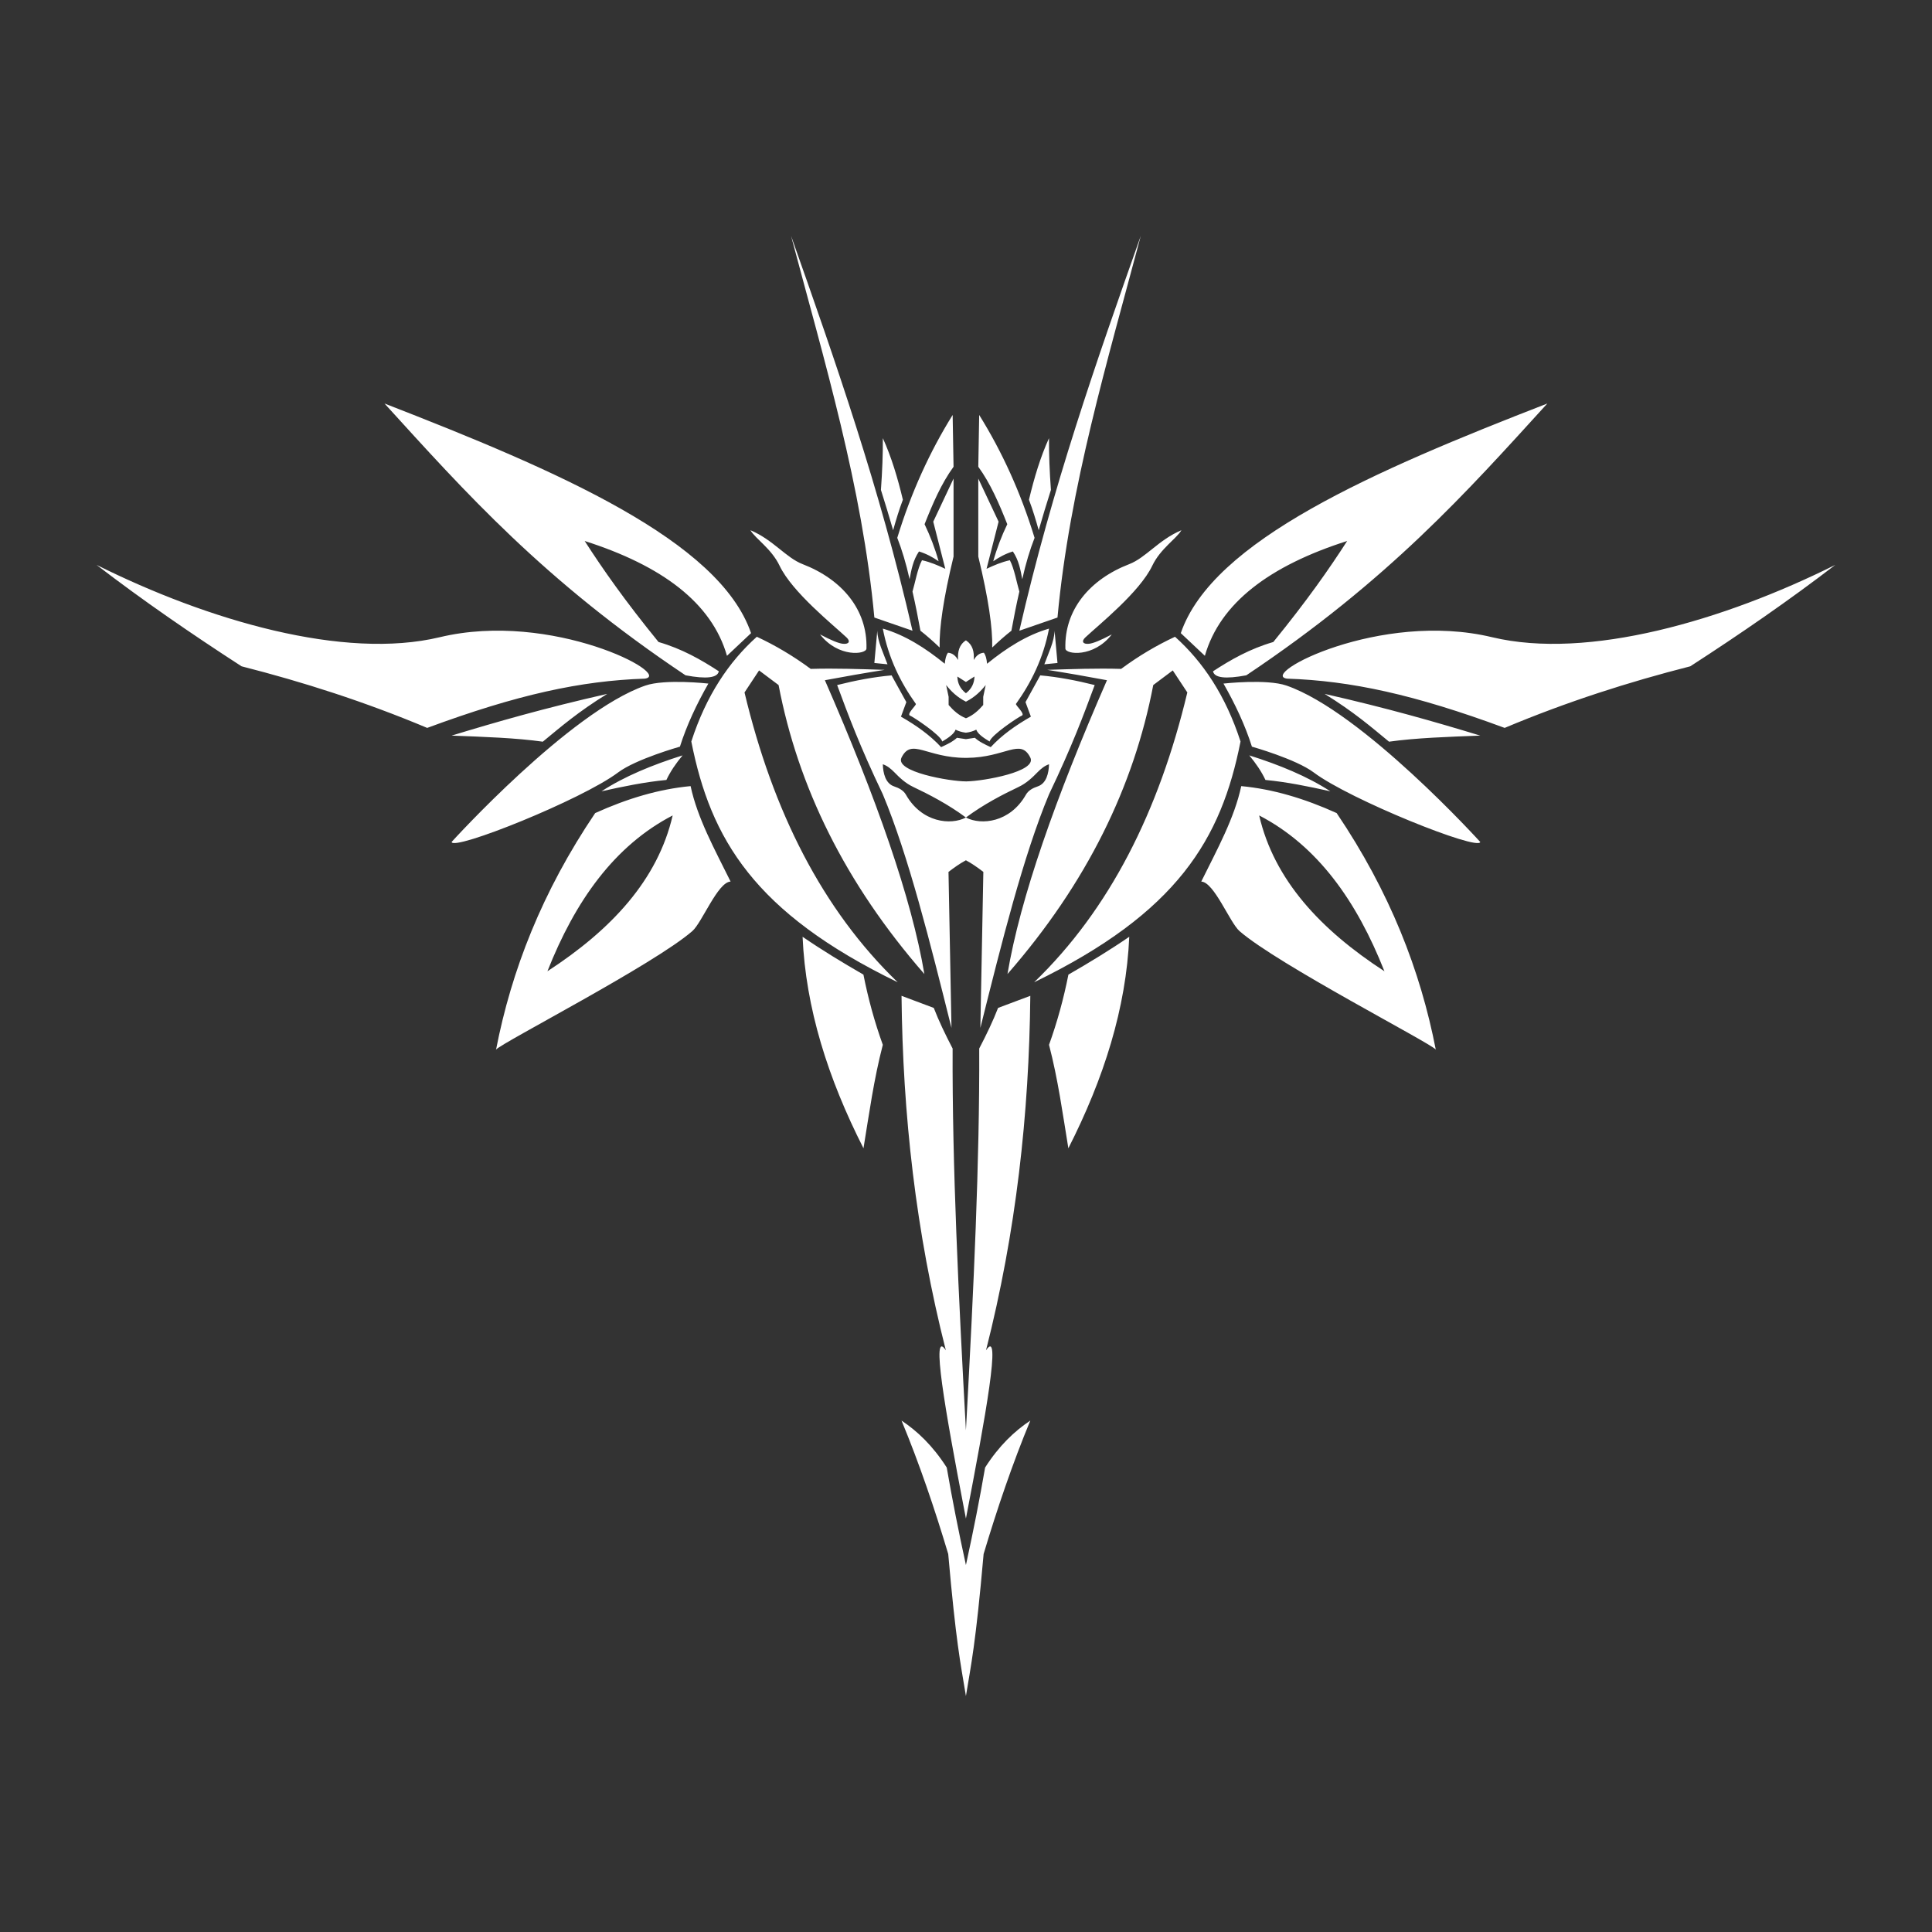 <?xml version="1.0" encoding="UTF-8" standalone="no"?>
<!DOCTYPE svg PUBLIC "-//W3C//DTD SVG 1.1//EN" "http://www.w3.org/Graphics/SVG/1.1/DTD/svg11.dtd">
<svg width="100%" height="100%" viewBox="0 0 1000 1000" version="1.1" xmlns="http://www.w3.org/2000/svg" xmlns:xlink="http://www.w3.org/1999/xlink" xml:space="preserve" xmlns:serif="http://www.serif.com/" style="fill-rule:evenodd;clip-rule:evenodd;stroke-linejoin:round;stroke-miterlimit:2;">
    <rect x="0" y="0" width="1000" height="1000" fill="#333333" stroke="none"/>
    <g transform="matrix(1.213,0,0,1.213,-103.928,-31.716)">
        <path d="M497.641,748.619C495.532,735.828 493.613,726.967 490.297,689.258C484.478,669.835 478.009,650.764 470.371,632.323C477.17,636.867 483.69,643.022 489.66,652.359C492.047,666.226 494.814,680.094 497.846,693.962L498.129,692.662C501.05,679.226 503.72,665.792 506.031,652.359C512.002,643.022 518.522,636.867 525.321,632.323C517.683,650.764 511.214,669.835 505.395,689.258C501.972,728.185 500.038,736.37 497.846,749.87L497.641,748.619ZM497.061,670.042C489.006,628.067 482.742,592.463 489.278,602.342C476.44,551.918 470.877,501.495 470.371,451.072L484.127,456.234C486.257,461.746 489.047,467.573 492.17,473.558C491.96,523.565 494.743,579.707 497.846,636.506L498.136,631.183C501.12,576.199 503.725,521.999 503.522,473.558C506.645,467.573 509.435,461.746 511.565,456.234L525.321,451.072C524.815,501.495 519.252,551.918 506.414,602.342C513.161,592.144 506.268,630.416 497.846,674.123L497.061,670.042ZM567.542,425.879C559.307,431.531 550.559,436.854 541.578,442.027C539.573,452.164 536.85,462.155 533.309,471.98C537.142,486.696 539.146,501.412 541.557,516.128C556.726,486.297 566.23,456.247 567.542,425.879ZM428.15,425.879C436.385,431.531 445.133,436.854 454.114,442.027C456.119,452.164 458.842,462.155 462.383,471.98C458.55,486.696 456.546,501.412 454.135,516.128C438.966,486.297 429.462,456.247 428.15,425.879ZM698.334,473.994L698.375,474.202C698.446,474.174 698.431,474.103 698.334,473.994C691.798,440.357 678.756,406.724 656.039,373.092C642.365,366.892 628.786,362.845 615.328,361.59C612.411,375.259 605.123,388.462 598.265,402.319C603.721,402.506 610.468,419.868 614.598,423.459C630.986,437.707 695.664,470.962 698.334,473.994ZM297.358,473.994L297.317,474.202C297.246,474.174 297.261,474.103 297.358,473.994C303.894,440.357 316.936,406.724 339.653,373.092C353.327,366.892 366.906,362.845 380.364,361.59C383.281,375.259 390.569,388.462 397.427,402.319C391.971,402.506 385.224,419.868 381.094,423.459C364.706,437.707 300.028,470.962 297.358,473.994ZM498.178,359.57C505.393,359.446 528.319,355.4 525.321,349.4C521.086,340.925 514.823,349.403 498.24,349.535L497.846,349.537C480.967,349.537 474.639,340.859 470.371,349.4C467.326,355.495 491.032,359.573 497.846,359.573L498.178,359.57ZM431.616,311.568C424.144,306.038 416.471,301.514 408.623,297.854C396.697,308.564 387.031,322.905 380.669,342.553C388.901,384.18 407.471,415.546 468.737,445.288C436.552,414.254 415.472,372.338 403.37,321.623L409.581,312.223L417.911,318.467C426.164,361.667 446.167,402.892 480.114,441.773C474.689,409.467 459.635,366.694 437.665,316.404C446.167,314.807 454.669,313.319 463.171,311.978C452.707,311.654 442.264,311.257 431.616,311.568ZM564.076,311.568C571.548,306.038 579.221,301.514 587.069,297.854C598.995,308.564 608.661,322.905 615.023,342.553C606.791,384.18 588.22,415.546 526.955,445.288C559.14,414.254 580.22,372.338 592.322,321.623L586.111,312.223L577.781,318.467C569.528,361.667 549.525,402.892 515.577,441.773C521.003,409.467 536.057,366.694 558.027,316.404C549.525,314.807 541.023,313.319 532.521,311.978C542.985,311.654 553.428,311.257 564.076,311.568ZM319.266,440.596C332.907,431.727 344.677,421.983 353.833,411.016C362.988,400.05 369.529,387.861 372.713,374.102C347.84,387.008 331.106,410.592 319.266,440.596ZM676.426,440.596C662.785,431.727 651.015,421.983 641.859,411.016C632.704,400.05 626.163,387.861 622.979,374.102C647.852,387.008 664.586,410.592 676.426,440.596ZM387.946,317.834C382.922,326.639 378.72,335.584 375.809,344.749C375.809,344.749 357.04,350.034 349.424,355.764C334.02,367.354 279.071,389.399 278.381,385.42C278.381,385.42 328.691,329.898 361.051,318.69C369.526,315.754 387.946,317.834 387.946,317.834ZM607.746,317.834C612.77,326.639 616.972,335.584 619.882,344.749C619.882,344.749 638.652,350.034 646.268,355.764C661.672,367.354 716.621,389.399 717.311,385.42C717.311,385.42 667.001,329.898 634.641,318.69C626.165,315.754 607.746,317.834 607.746,317.834ZM462.383,352.268C464.177,352.847 465.791,354.118 467.42,355.793C469.462,357.894 471.978,360.334 475.369,361.942C482.057,365.114 490.366,369.404 497.846,374.991C491.346,378.384 479.006,377.161 472.243,365.25C471.223,363.454 469.328,362.414 467.207,361.708C463.488,360.47 462.497,356.019 462.383,352.268ZM533.309,352.268C531.515,352.847 529.901,354.118 528.272,355.793C526.23,357.894 523.714,360.334 520.323,361.942C513.635,365.114 505.326,369.404 497.846,374.991C504.346,378.384 516.686,377.161 523.449,365.25C524.469,363.454 526.364,362.414 528.485,361.708C532.204,360.47 533.195,356.019 533.309,352.268ZM653.356,363.807C643.465,357.385 631.615,352.527 618.756,348.475C621.525,351.816 623.931,355.276 625.654,358.96C634.892,359.846 644.125,361.74 653.356,363.807ZM342.336,363.807C352.227,357.385 364.077,352.527 376.936,348.475C374.167,351.816 371.761,355.276 370.038,358.96C360.8,359.846 351.567,361.74 342.336,363.807ZM344.786,322.235C332.308,329.941 325.115,336.2 317.301,342.63C305.858,341.013 292.058,340.556 278.381,340.037C297.639,334.165 318.199,328.264 344.786,322.235ZM650.906,322.235C663.384,329.941 670.577,336.2 678.391,342.63C689.834,341.013 703.634,340.556 717.311,340.037C698.053,334.165 677.493,328.264 650.906,322.235ZM497.989,332.579C500.985,331.335 503.224,329.279 505.228,326.969L505.228,323.483L506.286,318.467C504.155,321.139 501.642,323.604 498.019,325.465L497.846,325.554C494.13,323.682 491.57,321.181 489.406,318.467L490.464,323.483L490.464,326.969C492.499,329.315 494.778,331.4 497.846,332.638L497.989,332.579ZM126.89,267.198C174.521,290.938 232.408,307.854 273.336,298.049C321.266,286.567 373.233,314.142 360.793,315.73C333.599,316.638 306.44,322.511 267.965,336.75C241.243,325.526 214.883,317.122 188.747,310.462C167.302,296.592 146.52,282.279 126.89,267.198ZM868.802,267.198C821.171,290.938 763.284,307.854 722.356,298.049C674.426,286.567 622.459,314.142 634.899,315.73C662.093,316.638 689.252,322.511 727.727,336.75C754.449,325.526 780.809,317.122 806.945,310.462C828.39,296.592 849.172,282.279 868.802,267.198ZM603.287,312.594C603.85,315.406 608.584,315.977 617.487,314.308C678.27,273.677 711.57,236.062 745.94,198.33C671.833,227.103 603.069,256.821 589.532,296.311L599.805,305.987C606.288,283.372 627.567,267.516 660.522,256.992C652.813,268.978 643.423,282.398 629.01,300.097C618.999,303.01 610.918,307.606 603.287,312.594ZM392.405,312.594C391.842,315.406 387.108,315.977 378.204,314.308C317.422,273.677 284.122,236.062 249.752,198.33C323.859,227.103 392.623,256.821 406.16,296.311L395.887,305.987C389.404,283.372 368.125,267.516 335.17,256.992C342.879,268.978 352.269,282.398 366.682,300.097C376.692,303.01 384.774,307.606 392.405,312.594ZM536.918,309.048L531.309,309.608C532.898,305.209 535.617,299.765 535.671,295.282L536.918,309.048ZM458.774,309.048L464.383,309.608C462.794,305.209 460.075,299.765 460.021,295.282L458.774,309.048ZM435.605,296.861C440.422,299.424 443.538,300.648 445.266,300.844C448.008,301.155 448.639,299.78 446.913,298.159C441.201,292.799 423.716,278.825 418.339,267.56C414.85,260.25 408.11,256.118 405.89,252.4C415.576,256.452 421.063,264.133 428.15,266.866C445.014,273.37 455.888,286.372 455.404,302.891C455.329,305.43 443.352,306.882 435.605,296.861ZM560.087,296.861C555.27,299.424 552.154,300.648 550.425,300.844C547.684,301.155 547.053,299.78 548.779,298.159C554.49,292.799 571.976,278.825 577.353,267.56C580.842,260.25 587.582,256.118 589.802,252.4C580.116,256.452 574.629,264.133 567.542,266.866C550.678,273.37 539.804,286.372 540.288,302.891C540.363,305.43 552.339,306.882 560.087,296.861ZM475.048,278.575C476.339,284.144 477.403,289.713 478.439,295.282C481.168,297.422 483.897,299.834 486.626,302.445C486.433,294.153 488.196,281.679 492.566,263.639L492.566,230.366L483.906,248.749L489.043,268.861C485.876,267.376 482.659,265.979 479.099,265.206C477.21,268.735 476.117,275.047 475.048,278.575ZM520.644,278.575C519.353,284.144 518.289,289.713 517.253,295.282C514.524,297.422 511.795,299.834 509.066,302.445C509.259,294.153 507.495,281.679 503.126,263.639L503.126,230.366L511.786,248.749L506.649,268.861C509.816,267.376 513.033,265.979 516.593,265.206C518.482,268.735 519.575,275.047 520.644,278.575ZM458.774,289.657L475.048,295.282C461.022,234.082 442.17,180.354 423.227,126.767C437.49,180.505 453.611,233.814 458.774,289.657ZM536.918,289.657L520.644,295.282C534.67,234.082 553.522,180.354 572.465,126.767C558.202,180.505 542.081,233.814 536.918,289.657ZM468.551,255.65C470.545,260.746 472.311,266.586 473.809,273.301C474.552,269.249 475.297,265.197 477.812,261.461C480.861,262.387 483.614,263.855 486.19,265.644C484.65,260.112 482.617,254.863 480.201,249.833C483.677,241.04 487.369,232.453 492.566,225.317L492.184,203.211C482.449,218.863 474.481,236.254 468.551,255.65ZM527.141,255.65C525.147,260.746 523.381,266.586 521.883,273.301C521.14,269.249 520.395,265.197 517.88,261.461C514.831,262.387 512.078,263.855 509.502,265.644C511.042,260.112 513.075,254.863 515.491,249.833C512.015,241.04 508.323,232.453 503.126,225.317L503.508,203.211C513.243,218.863 521.211,236.254 527.141,255.65ZM461.579,235.204C463.401,240.911 465.124,246.646 466.787,252.4C468.005,248.039 469.314,243.69 470.944,239.384C468.726,230.082 466.057,221.17 462.396,213.117C462.448,219.878 462.142,227.302 461.579,235.204ZM534.113,235.204C532.291,240.911 530.568,246.646 528.905,252.4C527.687,248.039 526.378,243.69 524.748,239.384C526.966,230.082 529.635,221.17 533.295,213.117C533.244,219.878 533.55,227.302 534.113,235.204ZM497.614,393.363C495.213,394.661 492.812,396.36 490.411,398.197L491.682,464.757C482.51,428.043 473.338,391.323 462.383,365.082C452.451,344.303 447.697,331.42 442.897,318.467C450.64,316.52 458.383,315.025 466.126,314.334L472.421,325.743L470.127,331.951C476.533,335.612 482.442,339.754 487.262,344.957C489.812,343.792 492.315,342.588 494.016,340.972L497.846,341.548L501.676,340.972C503.377,342.588 505.88,343.792 508.43,344.957C513.25,339.754 519.159,335.612 525.565,331.951L523.271,325.743L529.566,314.334C537.309,315.025 545.052,316.52 552.795,318.467C547.995,331.42 543.241,344.303 533.309,365.082C522.354,391.323 513.182,428.043 504.01,464.757L505.281,398.197C502.803,396.301 500.324,394.551 497.846,393.239L497.614,393.363ZM497.964,321.862C500.428,319.933 501.405,317.523 501.499,314.827L497.846,317.148L494.193,314.827C494.289,317.565 495.296,320.009 497.846,321.954L497.964,321.862ZM497.549,338.755C496.071,338.555 494.695,338.143 493.429,337.5C492.8,339.304 490.438,340.944 487.749,342.553C487.072,339.803 475.44,332.06 473.79,331.393C472.896,330.43 476.555,327.236 476.501,326.533C469.929,317.34 464.802,306.966 462.383,294.381C471.92,297.136 480.559,302.672 488.823,309.37C489.018,307.143 489.479,305.605 490.173,304.674C492.232,304.802 493.507,306.091 494.515,307.776C494.226,304.176 495.02,301.2 497.846,299.39L497.977,299.475C500.696,301.293 501.462,304.233 501.177,307.776C502.185,306.091 503.46,304.802 505.519,304.674C506.213,305.605 506.674,307.143 506.869,309.37C515.133,302.672 523.772,297.136 533.309,294.381C530.89,306.966 525.763,317.34 519.191,326.533C519.137,327.236 522.796,330.43 521.902,331.393C520.252,332.06 508.62,339.803 507.943,342.553C505.254,340.944 502.892,339.304 502.263,337.5C500.913,338.186 499.437,338.608 497.846,338.792L497.549,338.755Z" style="fill:white;"/>
    </g>
</svg>
